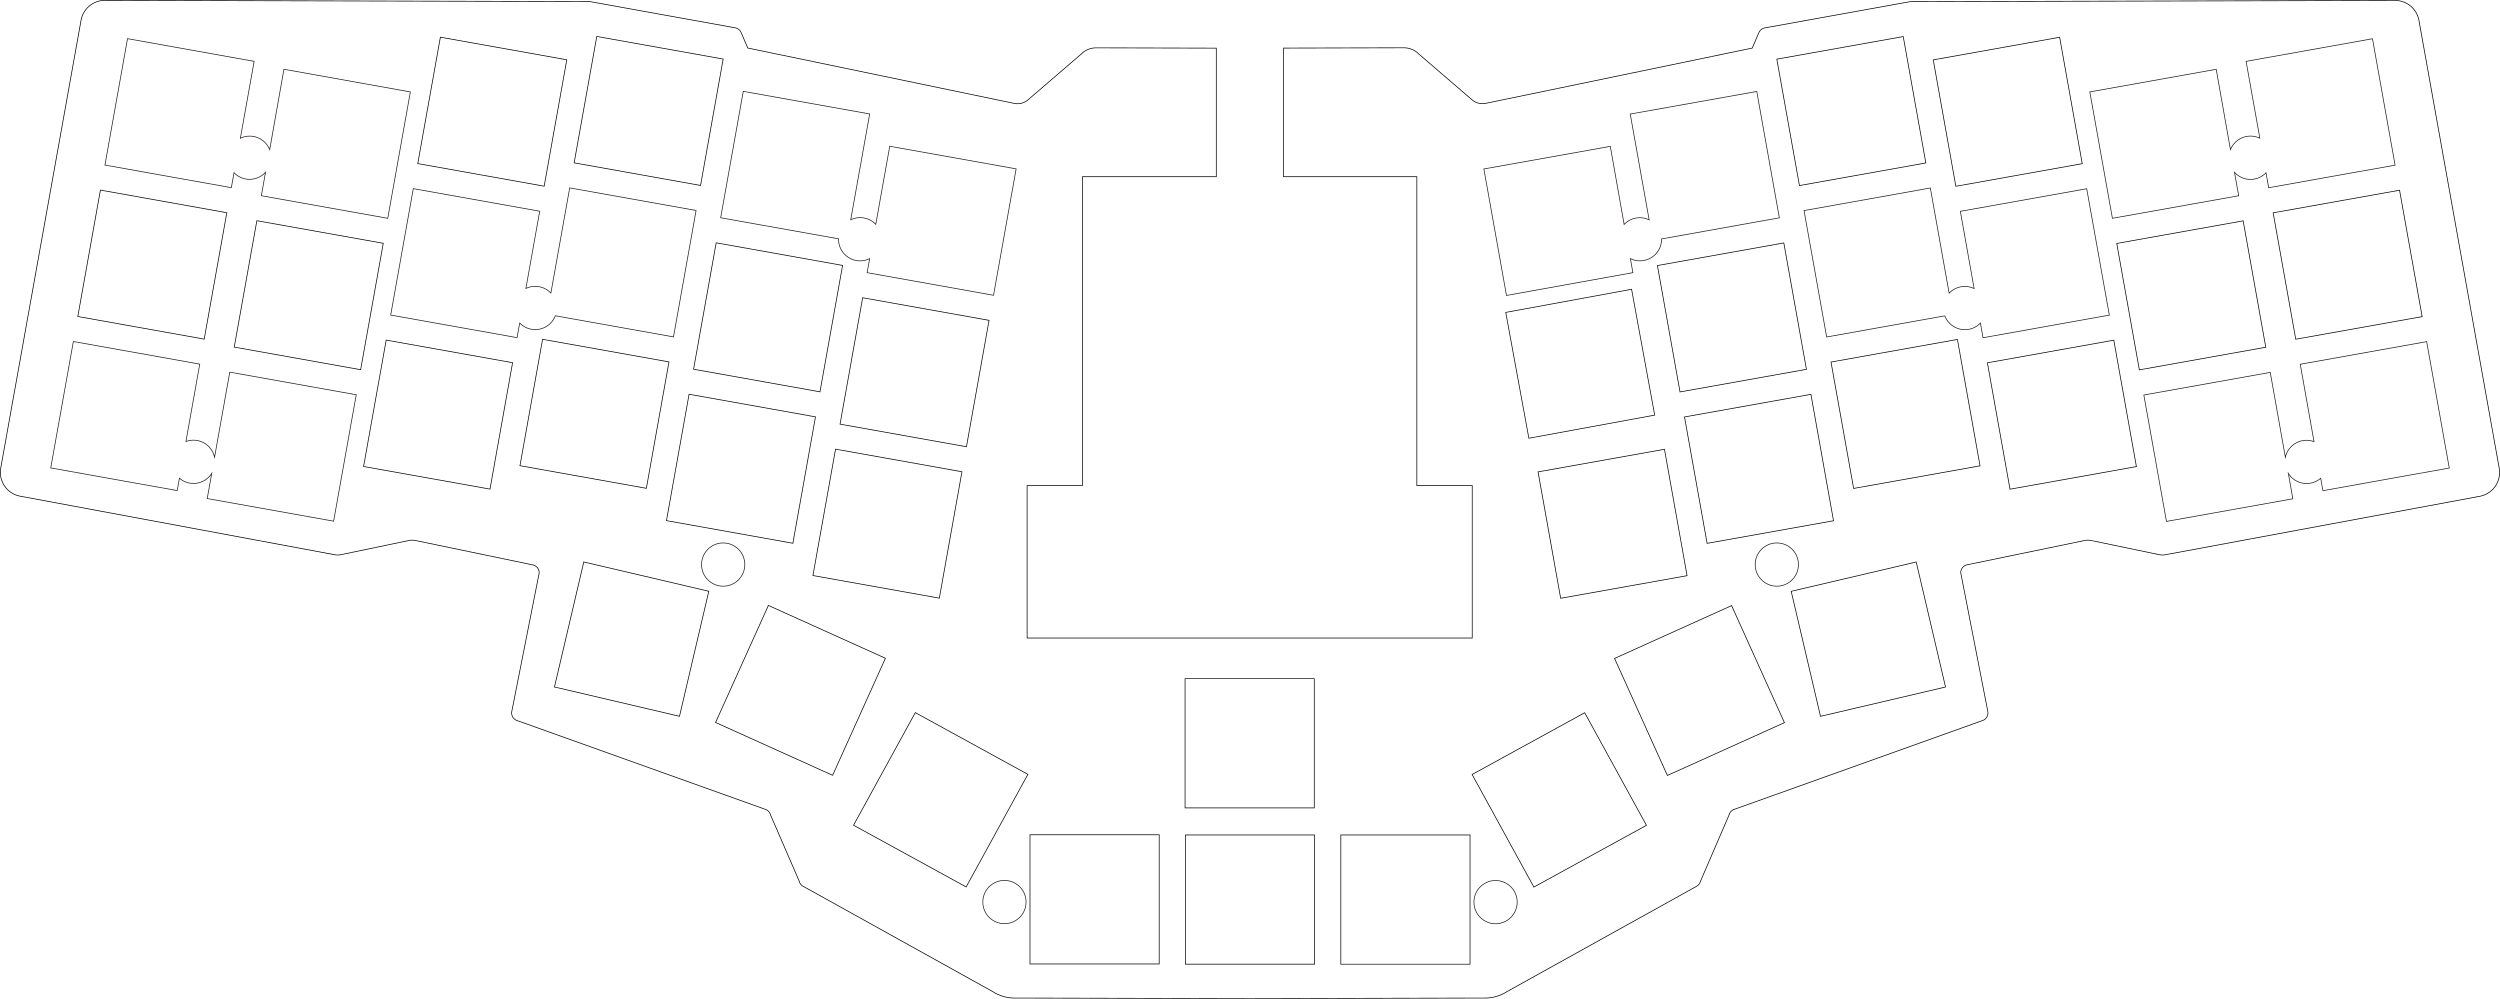 <svg id="katman_1" data-name="katman 1" xmlns="http://www.w3.org/2000/svg" viewBox="0 0 877.48 350.6"><defs><style>.cls-1,.cls-2,.cls-3{fill:none;stroke-miterlimit:10;stroke-width:0.25px;}.cls-1{stroke:#010101;}.cls-2{stroke:#000;}.cls-3{stroke:#241916;}</style></defs><title>UpperMiddlePlate</title><rect class="cls-1" x="313.26" y="145.41" width="45.07" height="45.07" transform="translate(96.56 431.64) rotate(-79.86)"/><rect class="cls-1" x="261.85" y="126.14" width="45.07" height="45.07" transform="translate(73.17 365.15) rotate(-79.86)"/><rect class="cls-1" x="252.35" y="179.29" width="45.07" height="45.07" transform="translate(13.01 399.59) rotate(-79.86)"/><rect class="cls-1" x="219.94" y="53.71" width="45.07" height="45.07" transform="translate(109.93 264.21) rotate(-79.86)"/><rect class="cls-1" x="165.05" y="53.97" width="45.07" height="45.07" transform="translate(64.45 210.39) rotate(-79.86)"/><rect class="cls-1" x="45.73" y="107.64" width="45.07" height="45.07" transform="translate(-86.7 137.16) rotate(-79.86)"/><rect class="cls-1" x="100.64" y="118.38" width="45.07" height="45.07" transform="translate(-52.03 200.06) rotate(-79.86)"/><rect class="cls-1" x="146.03" y="160.28" width="45.07" height="45.07" transform="translate(-55.87 279.27) rotate(-79.86)"/><rect class="cls-1" x="200.93" y="160.02" width="45.07" height="45.07" transform="translate(-10.39 333.08) rotate(-79.86)"/><rect class="cls-1" x="303.76" y="198.57" width="45.07" height="45.07" transform="translate(36.39 466.07) rotate(-79.86)"/><rect class="cls-1" x="213.96" y="239.09" width="45.07" height="45.07" transform="translate(-86.99 394.89) rotate(-76.81)"/><rect class="cls-1" x="273.24" y="257.1" width="45.07" height="45.07" transform="translate(-95.58 396.88) rotate(-65.71)"/><rect class="cls-1" x="322.46" y="295.49" width="45.07" height="45.07" transform="translate(-114.55 430.3) rotate(-61.26)"/><rect class="cls-1" x="548.75" y="145.44" width="45.07" height="45.07" transform="matrix(0.98, -0.18, 0.18, 0.98, -35.45, 65.89)"/><rect class="cls-1" x="600.16" y="126.17" width="45.07" height="45.07" transform="translate(-31.26 74.66) rotate(-10.14)"/><rect class="cls-1" x="609.67" y="179.32" width="45.07" height="45.07" transform="translate(-40.47 77.16) rotate(-10.14)"/><rect class="cls-1" x="642.07" y="53.74" width="45.07" height="45.07" transform="translate(-17.85 80.9) rotate(-10.14)"/><rect class="cls-1" x="696.97" y="54" width="45.07" height="45.07" transform="translate(-17.04 90.56) rotate(-10.14)"/><rect class="cls-1" x="816.28" y="107.67" width="45.07" height="45.07" transform="translate(-24.63 112.42) rotate(-10.14)"/><rect class="cls-1" x="761.38" y="118.41" width="45.07" height="45.07" transform="translate(-27.37 102.93) rotate(-10.14)"/><rect class="cls-1" x="715.98" y="160.31" width="45.07" height="45.07" transform="translate(-35.46 95.58) rotate(-10.14)"/><rect class="cls-1" x="661.09" y="160.05" width="45.07" height="45.07" transform="translate(-36.27 85.91) rotate(-10.14)"/><rect class="cls-1" x="558.26" y="198.6" width="45.07" height="45.07" transform="translate(-44.66 68.41) rotate(-10.14)"/><rect class="cls-1" x="648.05" y="239.12" width="45.07" height="45.07" transform="translate(-56.82 122.6) rotate(-13.19)"/><rect class="cls-1" x="588.78" y="257.13" width="45.07" height="45.07" transform="translate(-75.73 238.93) rotate(-24.29)"/><rect class="cls-2" x="539.56" y="295.52" width="45.07" height="45.07" transform="translate(-98.49 272.16) rotate(-28.74)"/><rect class="cls-2" x="430.75" y="275.51" width="45.36" height="45.35" transform="translate(736.81 -192.54) rotate(90)"/><rect class="cls-2" x="430.87" y="330.37" width="45.36" height="45.35" transform="translate(791.79 -137.81) rotate(90)"/><rect class="cls-2" x="485.42" y="330.37" width="45.36" height="45.35" transform="translate(846.34 -192.35) rotate(90)"/><rect class="cls-2" x="376.33" y="330.29" width="45.35" height="45.35" transform="translate(737.16 -83.34) rotate(90)"/><path class="cls-3" d="M114.46,61.61l-5,28.2a7.6,7.6,0,0,0-7-4.73,7.48,7.48,0,0,0-3.3.76l4.84-27L59.56,50.87,51.63,95.24,96,103.17l.94-5.25A7.56,7.56,0,0,0,108,97.76L106.53,106l44.37,7.93,7.93-44.36Z" transform="translate(-14.8 -37.3)"/><path class="cls-3" d="M95.45,167.92,90.11,197.8a7.6,7.6,0,0,0-7.42-6,7.4,7.4,0,0,0-2.63.48l4.85-27.17-44.36-7.94-7.94,44.37L77,209.49l.78-4.35a7.55,7.55,0,0,0,11.34-1.7l-1.59,8.85,44.37,7.94,7.94-44.37Z" transform="translate(-14.8 -37.3)"/><path class="cls-3" d="M259.12,111.18l-44.36-7.93-6.61,36.93a7.54,7.54,0,0,0-8.77-1.62l4.85-27.12-44.37-7.93-7.93,44.37,44.36,7.93.92-5.14a7.57,7.57,0,0,0,12.51-2.54l41.47,7.42Z" transform="translate(-14.8 -37.3)"/><path class="cls-3" d="M327.09,88.64l-4.9,27.4a7.55,7.55,0,0,0-5.49-2.35,7.48,7.48,0,0,0-3.3.76l6.65-37.15-44.37-7.93-7.93,44.36,41.37,7.4v.14a7.58,7.58,0,0,0,7.58,7.59,7.5,7.5,0,0,0,3.34-.79l-.88,4.94,44.36,7.93,7.94-44.37Z" transform="translate(-14.8 -37.3)"/><circle class="cls-3" cx="253.83" cy="198.16" r="7.59"/><circle class="cls-3" cx="352.55" cy="316.61" r="7.59"/><circle class="cls-3" cx="524.93" cy="316.64" r="7.59"/><circle class="cls-3" cx="623.65" cy="198.16" r="7.59"/><path class="cls-3" d="M639.34,113.76,631.41,69.4,587,77.33l6.64,37.15a7.54,7.54,0,0,0-8.78,1.6L580,88.67,535.63,96.6,543.56,141,587.93,133l-.88-4.94a7.5,7.5,0,0,0,3.34.79A7.58,7.58,0,0,0,598,121.3a.66.66,0,0,0,0-.14Z" transform="translate(-14.8 -37.3)"/><path class="cls-3" d="M755.16,147.91l-7.94-44.37-44.36,7.93,4.85,27.12a7.49,7.49,0,0,0-3.28-.75,7.57,7.57,0,0,0-5.5,2.37l-6.6-36.93L648,111.21l7.94,44.37,41.47-7.42a7.56,7.56,0,0,0,12.5,2.54l.92,5.14Z" transform="translate(-14.8 -37.3)"/><path class="cls-3" d="M874.47,201.58l-7.93-44.37-44.37,7.94L827,192.32a7.45,7.45,0,0,0-2.64-.48,7.58,7.58,0,0,0-7.41,6L811.64,168l-44.37,7.94,7.94,44.37,44.36-7.94L818,203.47a7.55,7.55,0,0,0,11.34,1.7l.78,4.35Z" transform="translate(-14.8 -37.3)"/><path class="cls-3" d="M855.46,95.27,847.52,50.9l-44.36,7.93,4.83,27a7.56,7.56,0,0,0-10.32,4l-5-28.21-44.36,7.94,7.93,44.36L800.56,106l-1.47-8.22a7.55,7.55,0,0,0,11.06.16l.94,5.25Z" transform="translate(-14.8 -37.3)"/><path class="cls-2" d="M892,201.62,863.83,44.46a8.5,8.5,0,0,0-8.39-7l-169.88.42a3.23,3.23,0,0,0-.69.07l-50.62,9.14a2.86,2.86,0,0,0-2.1,1.67l-2.33,5.42L536.3,73.57a5.63,5.63,0,0,1-4.84-1.25l-18.61-16a7.4,7.4,0,0,0-5.12-2.24h-2.91l-39.52.1V99.32h46.8V207.73h19.44v53.51H375.31V207.73h19.4V99.32h47V54.2l-39.45-.1h-2.91a7.4,7.4,0,0,0-5.12,2.24l-18.61,16a5.66,5.66,0,0,1-4.85,1.25L277.26,54.15l-2.33-5.42a2.83,2.83,0,0,0-2.1-1.67l-50.62-9.14a3.23,3.23,0,0,0-.69-.07L51.65,37.42a8.52,8.52,0,0,0-8.4,7L15.06,201.59a8.51,8.51,0,0,0,6.88,9.88L132.23,232a5.56,5.56,0,0,0,2.15,0l24-5a5.86,5.86,0,0,1,2.17,0l41.18,8.56a2.85,2.85,0,0,1,2.33,2.8l-9.62,48.62a2.83,2.83,0,0,0,2,3.28l86.83,31.06a2.83,2.83,0,0,1,2,2.06l10.05,23.2a2.79,2.79,0,0,0,1.21,1.71l66.72,37.06a14.22,14.22,0,0,0,7.65,2.26h4.36l78.23.19v0l78.24-.19h4.35a14.2,14.2,0,0,0,7.65-2.26l66.72-37.06a2.81,2.81,0,0,0,1.22-1.71l10-23.2a2.82,2.82,0,0,1,2-2.06l86.83-31.06a2.82,2.82,0,0,0,2-3.28L703,238.32a2.85,2.85,0,0,1,2.33-2.8L746.54,227a5.66,5.66,0,0,1,2.17,0l24,5a5.81,5.81,0,0,0,2.16,0L885.15,211.5A8.51,8.51,0,0,0,892,201.62Z" transform="translate(-14.8 -37.3)"/></svg>